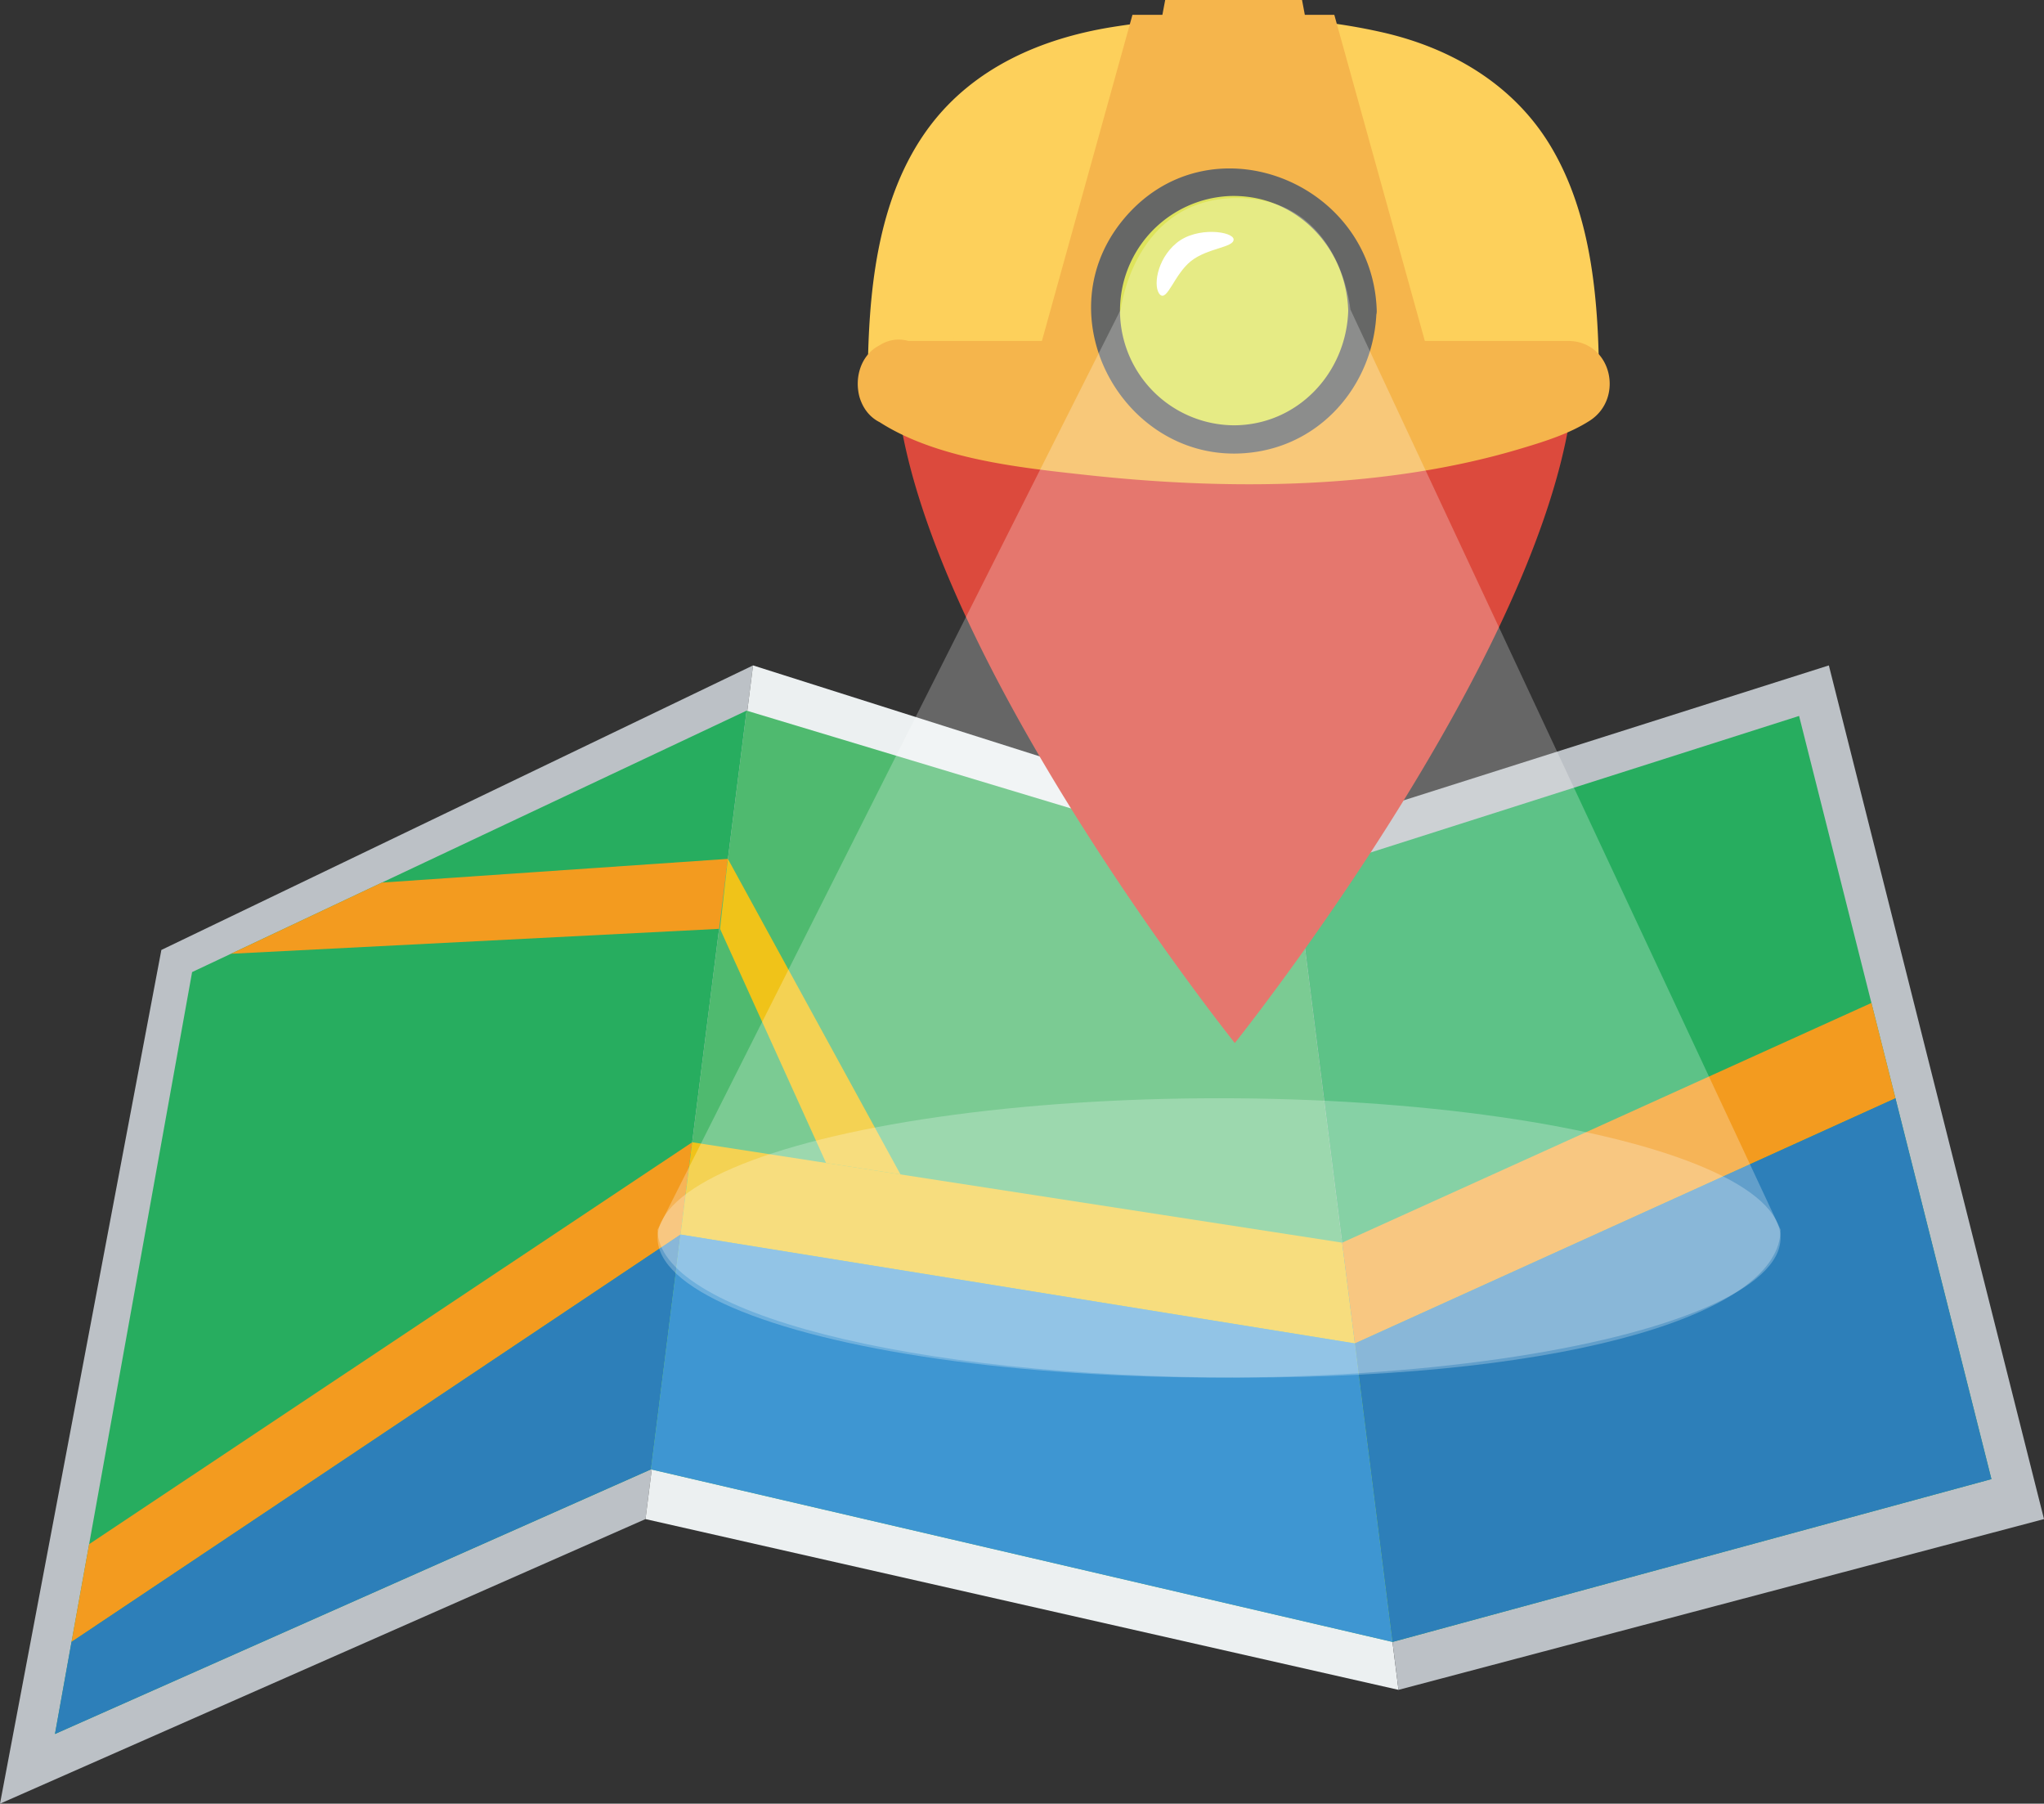 <svg xmlns="http://www.w3.org/2000/svg" viewBox="0 0 358.46 316.25"><rect x="0" y="0" width="358.46" height="316.25" fill="#333333" stroke="none"/><defs><style>.cls-1{fill:#bcc1c6;}.cls-2{fill:#27ad5f;}.cls-3{fill:#f39b1f;}.cls-4{fill:#2d7fb9;}.cls-5{fill:#ecf0f1;}.cls-6{fill:#4fba6f;}.cls-7{fill:#f0c319;}.cls-8{fill:#3e96d2;}.cls-9{fill:#dc4a3d;}.cls-10{fill:#f5b54c;}.cls-11{fill:#fdd05b;}.cls-12{fill:#dee45c;}.cls-13{fill:#666766;}.cls-14,.cls-15{fill:#fff;}
.cls-15{opacity:0.25;animation: fadein 5s 0s 1 ease forwards, flickerloop 20s 5s 999 linear forwards;}
@keyframes fadein {0%{opacity:0;}10%{opacity:0;}100%{opacity: 0.25;}}
@keyframes flickerloop {
0%{opacity:0.25;}
10%{opacity:0.25;}
11%{opacity:0.1;}
12%{opacity:0.25;}
15%{opacity: 0.1;}
16%{opacity:0.3;}
17%{opacity: 0.25;}
40%{opacity: 0.25;}
42%{opacity:0.35;}
45%{opacity:0.35;}
46%{opacity:0.25;}
70%{opacity:0.2;}
75%{opacity: 0.15;}
77%{opacity: 0.25;}
90%{opacity: 0.25;}
91%{opacity:0;}
92%{opacity: 0.25;}
100%{opacity: 0.25;}
}
</style></defs><title>Asset 5</title><g id="Layer_2" data-name="Layer 2"><g id="Layer_12" data-name="Layer 12"><polygon class="cls-1" points="113.2 266.35 0 316.25 28.3 166.56 132.06 116.67 113.2 266.35"/><polygon class="cls-2" points="114.16 257.63 9.64 304.03 33.69 170.44 130.93 124.6 114.16 257.63"/><polygon class="cls-3" points="12.54 287.89 119.35 216.46 121.39 200.28 15.63 270.75 12.54 287.89"/><polygon class="cls-3" points="40.51 167.23 126.27 162.85 127.65 150.59 66.97 154.75 40.51 167.23"/><polygon class="cls-4" points="12.54 287.89 119.35 216.46 114.16 257.63 9.64 304.03 12.54 287.89"/><polygon class="cls-5" points="226.4 146.6 132.06 116.67 113.2 266.35 245.26 296.29 226.4 146.6"/><polygon class="cls-6" points="227.28 153.64 130.93 124.6 114.16 257.63 244.21 287.89 227.28 153.64"/><polygon class="cls-7" points="119.35 216.46 237.61 235.55 235.38 217.88 121.39 200.28 119.35 216.46"/><polygon class="cls-7" points="126.27 162.85 144.87 203.91 157.92 205.92 127.65 150.59 126.27 162.85"/><polygon class="cls-8" points="119.35 216.46 237.61 235.55 244.21 287.89 114.16 257.63 119.35 216.46"/><polygon class="cls-1" points="320.73 116.67 226.4 146.6 245.26 296.29 358.46 266.35 320.73 116.67"/><polygon class="cls-2" points="315.51 125.53 227.28 153.64 244.21 287.89 349.24 259.34 315.51 125.53"/><polygon class="cls-3" points="235.38 217.88 328.2 175.85 332.41 192.57 237.61 235.55 235.38 217.88"/><polygon class="cls-4" points="244.21 287.89 349.24 259.34 332.41 192.57 237.61 235.55 244.21 287.89"/></g><g id="Layer_6" data-name="Layer 6"><ellipse class="cls-9" cx="216.3" cy="63.71" rx="41.98" ry="37.22"/></g><g id="Layer_3" data-name="Layer 3"><path class="cls-9" d="M276.13,63.71c0,44.69-59.58,119.17-59.58,119.17S157,108.4,157,63.71s14.9-59.59,59.59-59.59S276.13,19,276.13,63.71Zm-59.58-29.8a29.8,29.8,0,1,0,29.79,29.8A29.8,29.8,0,0,0,216.55,33.91Z"/></g><g id="Layer_8" data-name="Layer 8"><polyline class="cls-10" points="192.34 63.71 204.34 0 228.34 0 240.33 63.71"/><path class="cls-11" d="M272.93,67.31c0-42.47-14.16-56.63-56.63-56.63s-56.63,14.16-56.63,56.63"/><path class="cls-11" d="M280.43,67.31c-.05-14-1.11-29.44-8.55-41.78-6.5-10.77-17.46-17.16-29.54-19.88-15.24-3.44-32-3.36-47.34-.9-12.39,2-24.17,7.1-31.89,17.31C153.52,34.77,152.23,52,152.17,67.31c0,9.65,15,9.66,15,0,0-11.17.58-23.85,6.07-33.46,4.4-7.72,11.76-11.65,21-13.74,12.51-2.82,26.73-2.83,39.37-.9,5,.77,10.45,2.07,14.61,4.21a26.32,26.32,0,0,1,9.07,7.21c7.57,10,8.09,24.34,8.14,36.68,0,9.65,15,9.67,15,0Z"/><polyline class="cls-10" points="180.91 66.31 198.6 2.6 234 2.6 251.69 66.31"/><path class="cls-10" d="M157.67,67.31s14.58,9.76,58.43,9.76S275,67.31,275,67.31Z"/><path class="cls-10" d="M153.89,73.78c10.17,6.72,25,8.22,36.62,9.5C215.36,86,242.87,85.87,267,78.57c4-1.2,8.27-2.55,11.77-4.79,6.14-3.92,3.87-14-3.79-14H157.67c-9.65,0-9.67,15,0,15H275l-3.78-14a9.23,9.23,0,0,1-1.75.94,8.65,8.65,0,0,0-.93.43c-1.12.54,1.54-.6.21-.09-1.13.44-2.27.87-3.42,1.26a115.13,115.13,0,0,1-25,5.06c-23,2.34-48.21,2.53-70.56-4.22-1.53-.47-3-1-4.55-1.54-2.4-.88.36.35-1.5-.62a25,25,0,0,1-2.28-1.22C153.38,55.5,145.86,68.48,153.89,73.78Z"/><circle class="cls-12" cx="216.34" cy="54.46" r="22.61"/><path class="cls-13" d="M236.44,54.46c-.32,10.94-8.89,20.11-20.1,20.11a20.11,20.11,0,0,1-.69-40.2c11.47-.39,20.46,8.88,20.79,20.09.1,3.21,5.1,3.22,5,0-.68-22.83-29.66-34.09-44.56-15.83-14.37,17.61,1.28,44.1,23.52,40.58,12.24-1.93,20.68-12.62,21-24.75C241.54,51.24,236.54,51.25,236.44,54.46Z"/><path class="cls-14" d="M216.34,42c0-1.42-6.42-2.35-10,.6s-4.15,7.89-2.89,9.07,2.51-3.58,5.41-5.89S216.34,43.42,216.34,42Z"/></g><g id="Layer_10" data-name="Layer 10"><path class="cls-15" d="M312.26,215.61,236.82,54.26S235.13,34.72,217,34.72s-20.45,19.54-20.45,19.54L115.32,215.61c0,14.32,43.67,25.93,102.47,25.93S312.26,229.93,312.26,215.61Z"/><ellipse class="cls-15" cx="213.79" cy="217.05" rx="98.47" ry="24.49"/></g></g></svg>